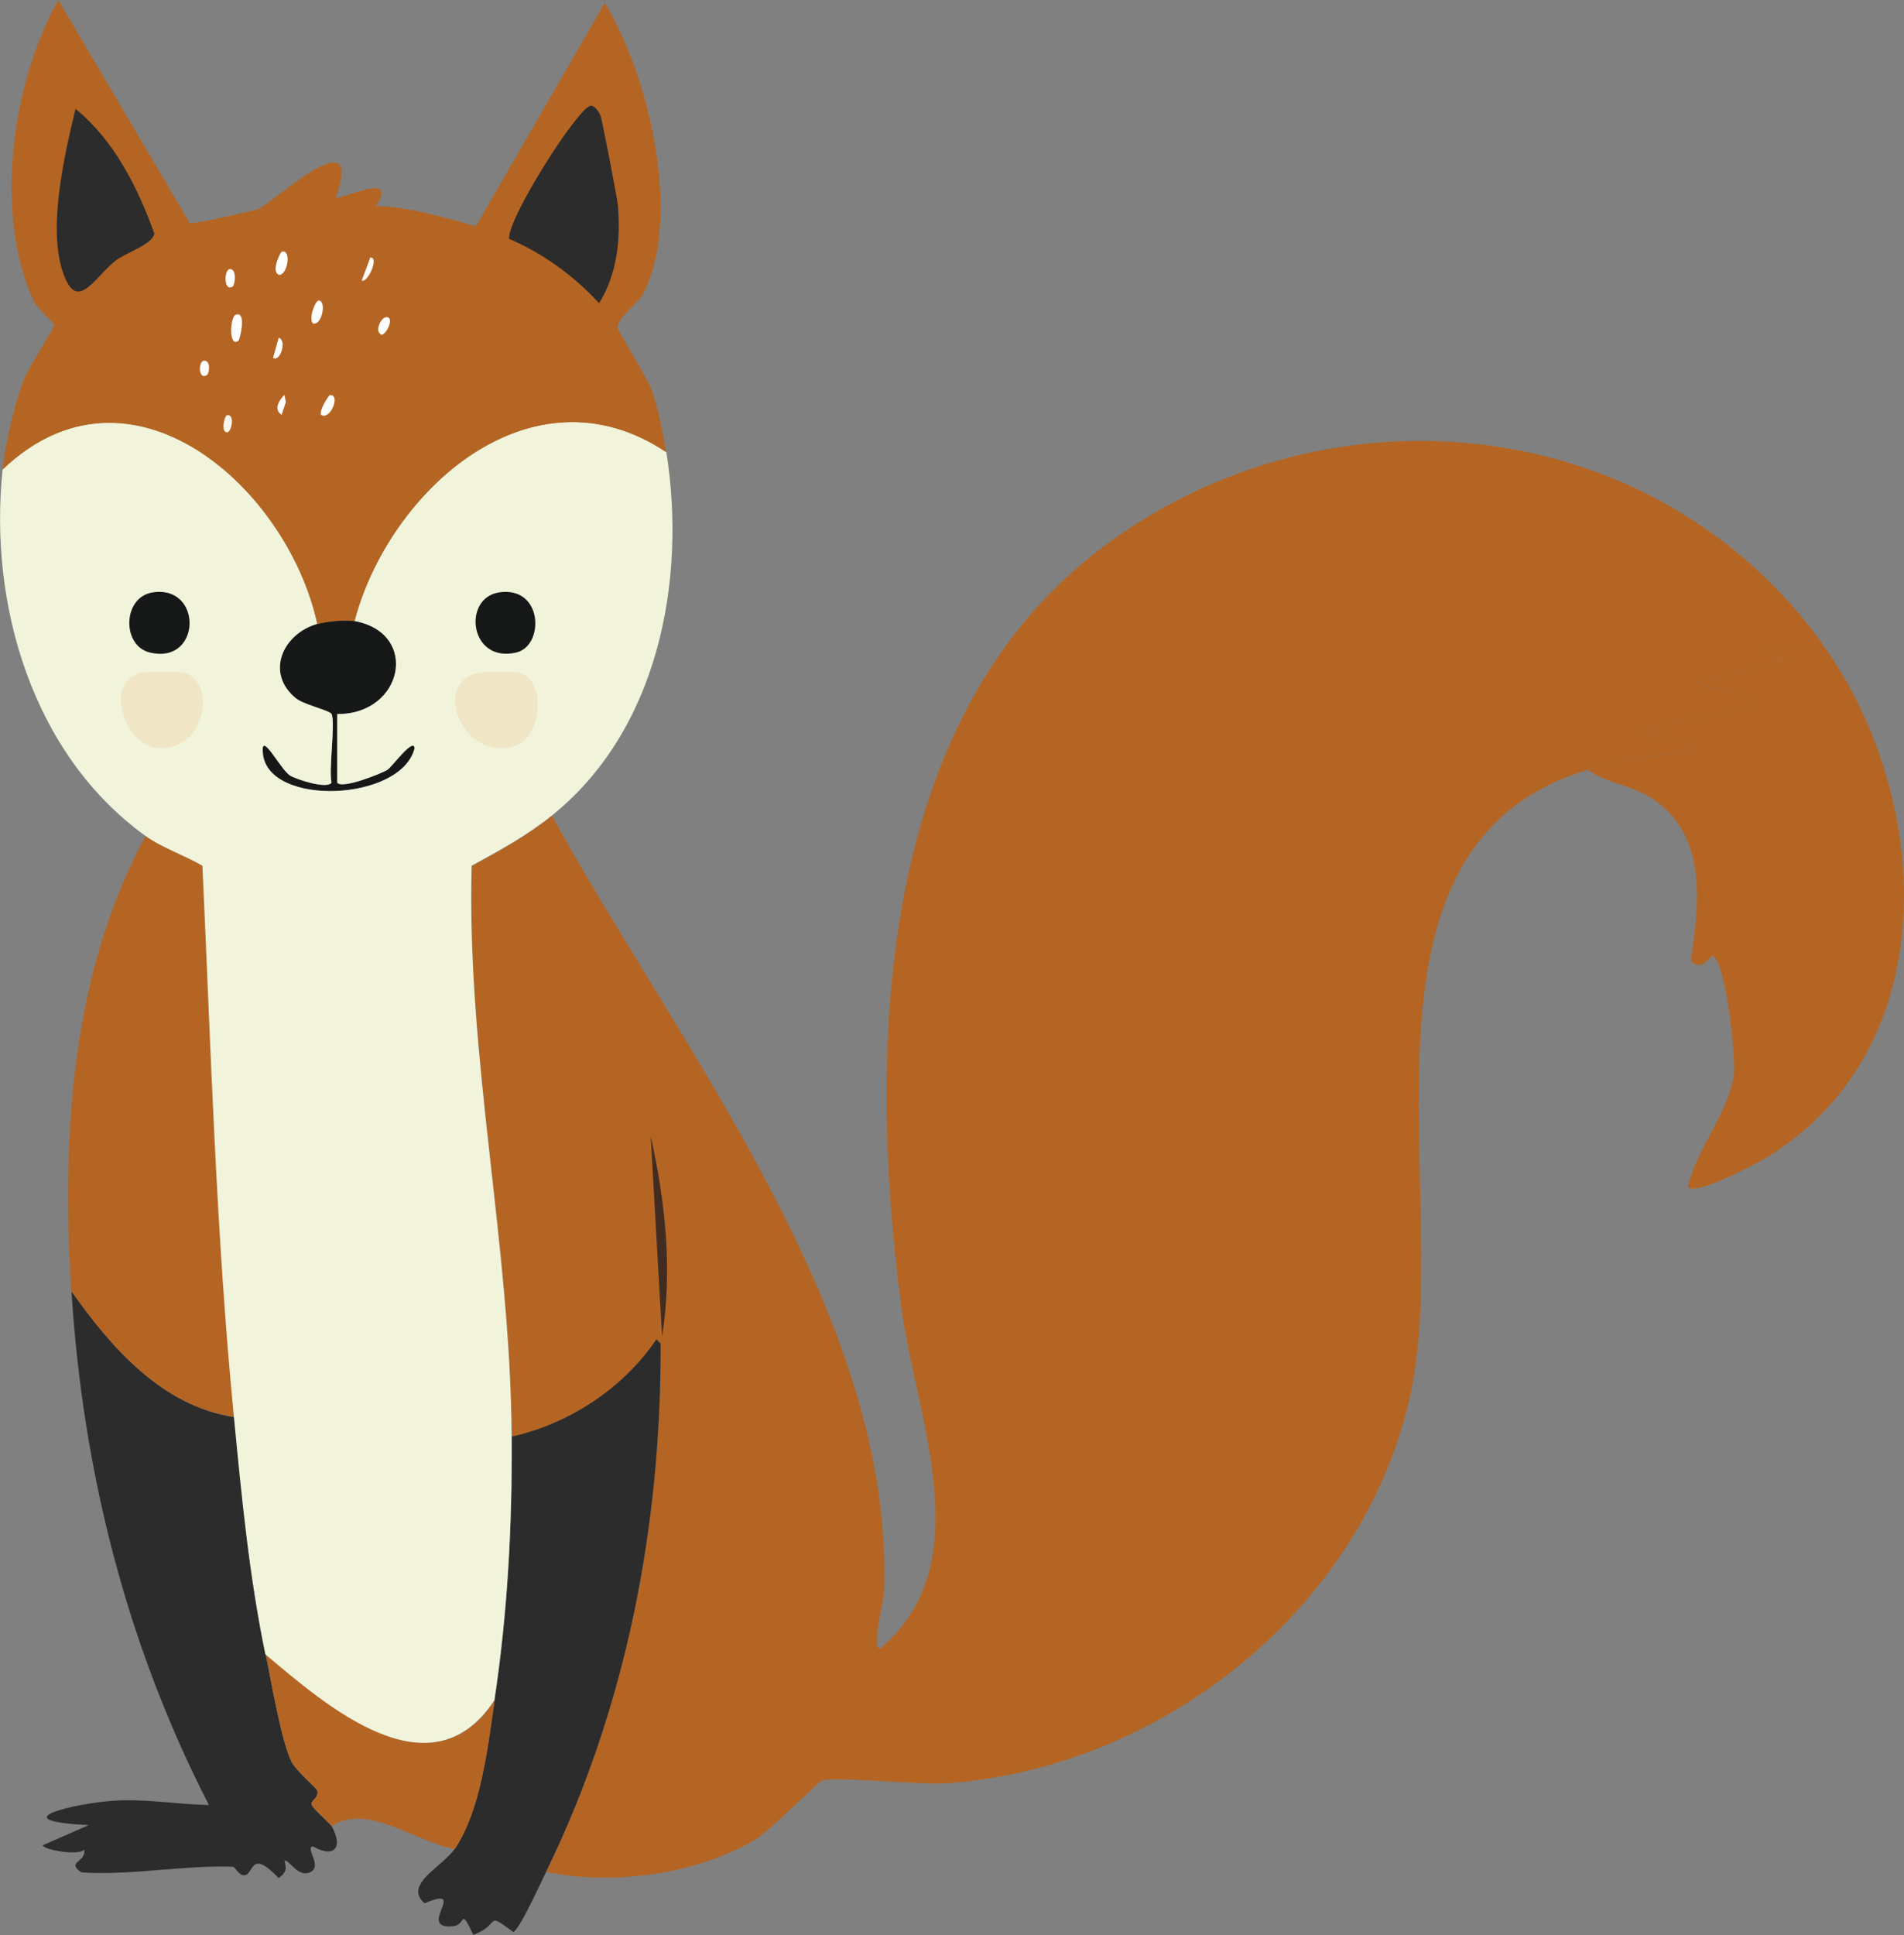<?xml version="1.0" encoding="UTF-8"?>
<svg id="uuid-45f4d41c-e211-4360-aa00-afe7738c83ef" data-name="Ebene 2" xmlns="http://www.w3.org/2000/svg" viewBox="0 0 93.78 95.28"><rect x="0" y="0" width="93.78" height="95.28" fill="#808080" stroke="none"/>
  <g id="uuid-23e4c646-5175-4113-a158-eec11917d259" data-name="Ebene 1">
    <g>
      <path d="M89.76,31.71c5.49,7.63,6.1,20.03-2.89,25.37-.5.3-3.51,1.87-3.73,1.34.4-1.8,2.02-3.66,2.26-5.5.1-.82-.4-5.69-1.06-5.85-.06-.02-.61.86-1.06.21.43-2.82.81-6.17-1.9-7.96-.97-.64-2.22-.74-3.17-1.41,1.73-.52,3.46-.81,5.29-.85-.39-.85-1.97-.51-2.54-1.13l5.43-1.2c-.17-.12-.33-.4-.49-.49-.53-.31-1.86-.19-2.26-.7l4.3-1.06-.92-.49,2.75-.28Z" fill="#b56523"/>
      <path d="M89.76,31.71l-2.75.28.92.49-4.3,1.06c.39.52,1.72.39,2.26.7.16.09.32.37.49.49l-5.43,1.2c.57.62,2.15.28,2.54,1.13-1.82.03-3.56.33-5.29.85-12.49,3.74-6.56,20.97-8.74,30.8-2.32,10.49-12.2,18.31-22.76,19.1-1.35.1-5.41-.34-6.2-.14-.22.06-2.52,2.46-3.38,2.96-2.89,1.68-6.94,2.21-10.22,1.55,3.93-8.08,5.67-17.01,5.64-26l-.21-.21c-1.62,2.41-4.27,4.15-7.12,4.79-.06-9.48-2.22-18.61-1.97-28.12,1.39-.76,2.71-1.47,3.95-2.47,6.19,11.31,16.92,24.73,16.35,38.27-.02.38-.61,2.7-.21,2.75,5.02-4.15,1.76-11.47,1.06-16.84-1.66-12.72-1.25-29.04,9.94-37.42s27.26-6.59,35.45,4.79Z" fill="#b56523"/>
      <path d="M32.05,55.95c.72,3.2,1.08,6.59.56,9.87l-.56-9.87Z" fill="#422c22"/>
      <path d="M11.54,69.77c.38,3.93.75,7.83,1.55,11.7.26,1.27.76,4.26,1.27,5.29.21.42,1.25,1.32,1.27,1.41.07.41-.34.47-.28.7.05.18.93.95.99,1.06.57,1.04.13,1.59-.92.99-.43.03.49.98-.14,1.27s-1.06-.68-1.27-.56c.13.44.07.56-.28.85-1.43-1.49-1.2-.19-1.69-.14-.27.03-.47-.42-.56-.42-2.42-.09-5.02.44-7.47.28-.77-.53.24-.49.14-1.13-.24.33-2.01.02-2.04-.21l2.26-.99c-4.45-.22-.57-1.08,1.2-1.2,1.59-.11,3.15.18,4.72.21-4.06-7.9-6.21-16.44-6.77-25.3,1.97,2.78,4.47,5.67,8.03,6.2Z" fill="#2c2c2d"/>
      <path d="M11.54,69.77c-3.56-.53-6.07-3.42-8.03-6.2-.48-7.57-.03-15.59,3.66-22.41.83.59,1.94.96,2.82,1.48.42,9.05.67,18.11,1.55,27.13Z" fill="#b56523"/>
      <path d="M26.9,92.17c-.22.44-1.33,2.89-1.62,2.96-1.45-1.06-.55-.37-1.97.14-.67-1.41-.33-.49-.99-.42-1.88.18.83-2.08-1.41-1.13-1.06-.93.88-1.79,1.48-2.68,1.31-1.93,1.63-5.07,1.97-7.33.65-4.32.87-8.6.85-12.97,2.84-.64,5.49-2.38,7.12-4.79l.21.21c.03,9-1.7,17.93-5.64,26Z" fill="#2c2c2d"/>
      <path d="M24.37,83.72c-.34,2.26-.67,5.4-1.97,7.33-1.92-.34-4.32-2.3-6.06-1.13-.06-.11-.94-.88-.99-1.06-.06-.23.35-.29.28-.7-.02-.09-1.06-.99-1.27-1.41-.51-1.03-1.01-4.02-1.27-5.29,2.97,2.5,8.14,7.04,11.28,2.26Z" fill="#b56523"/>
      <path d="M17.46,30.58c3.24.59,2.4,4.61-.85,4.58v3.38c.23.32,2.15-.44,2.47-.63.21-.13,1.31-1.64,1.34-1.06-.66,2.61-7.17,2.9-7.47.28-.14-1.26.86.77,1.34,1.06.32.2,1.81.68,2.04.35-.15-.66.2-2.96,0-3.38-.08-.17-1.37-.45-1.76-.78-1.52-1.25-.64-3.18,1.06-3.66.46-.13,1.38-.22,1.83-.14Z" fill="#161818"/>
      <g>
        <path d="M15.63,30.72c-1.7.48-2.58,2.42-1.06,3.66.39.32,1.68.6,1.76.78.2.43-.15,2.73,0,3.38-.23.33-1.72-.16-2.04-.35-.48-.29-1.48-2.32-1.34-1.06.3,2.61,6.81,2.33,7.47-.28-.03-.58-1.13.93-1.34,1.06-.32.19-2.24.96-2.47.63v-3.38c3.25.03,4.08-3.99.85-4.58,1.69-6.42,8.71-12.75,15.36-8.32,1.01,6.36-.42,13.71-5.64,17.9-1.24.99-2.56,1.71-3.95,2.47-.25,9.5,1.91,18.64,1.97,28.12.03,4.37-.2,8.65-.85,12.97-3.14,4.78-8.3.25-11.28-2.26-.8-3.87-1.17-7.77-1.55-11.7-.88-9.02-1.13-18.08-1.55-27.13-.88-.52-1.99-.88-2.82-1.48C1.6,37.14-.57,29.76.13,23.11c6.3-6,14.04.89,15.5,7.61Z" fill="#f1f4db"/>
        <path d="M23.59,33.12c.21-.04,1.79-.05,1.97,0,1.39.36,1.08,3.03,0,3.52-2.57,1.18-4.48-3.01-1.97-3.52Z" fill="#f0e6c6"/>
        <path d="M6.96,33.12c.19-.04,1.94-.05,2.11,0,1.67.45,1.02,4.18-1.55,3.66-1.45-.29-2.36-3.26-.56-3.66Z" fill="#f0e6c6"/>
        <path d="M7.52,29.17c2.48-.38,2.41,3.57-.14,2.96-1.39-.33-1.35-2.73.14-2.96Z" fill="#161818"/>
        <path d="M24.58,29.17c2.17-.33,2.25,2.63.85,2.96-2.31.54-2.67-2.68-.85-2.96Z" fill="#161818"/>
      </g>
      <path d="M32.82,22.27c-6.65-4.44-13.67,1.9-15.36,8.32-.45-.08-1.37.01-1.83.14-1.46-6.72-9.21-13.61-15.5-7.61.13-1.29.56-3.07.99-4.3.22-.64,1.56-2.66,1.55-2.82,0-.07-.89-.92-.99-1.13C-.33,10.55.58,4.09,2.87,0l6.48,10.99c.16.06,3.19-.62,3.38-.7.77-.34,5.26-4.6,3.81-.56.23.14,3.16-1.37,1.97.42,1.48,0,3.27.53,4.93.99L29.79.14c2.16,3.57,3.83,10.47,1.9,14.31-.24.48-1.32,1.23-1.27,1.69.02.18,1.46,2.45,1.69,3.1.3.85.56,2.13.7,3.03Z" fill="#b56523"/>
      <g>
        <path d="M29.09,5.21c.23-.02.42.32.49.49.08.21.81,4.01.85,4.37.15,1.67-.02,3.41-.92,4.86-1.25-1.35-2.75-2.45-4.44-3.17-.05-1.06,3.43-6.51,4.02-6.55Z" fill="#2c2c2d"/>
        <path d="M3.72,5.36c1.92,1.57,3.05,3.85,3.88,6.13-.04.53-1.42.96-1.9,1.34-.99.77-1.8,2.41-2.47.92-.99-2.22-.05-6.13.49-8.39Z" fill="#2c2c2d"/>
        <path d="M11.61,15.5c.56-.21.2,1.22.14,1.27-.49.4-.43-1.16-.14-1.27Z" fill="#fff"/>
        <path d="M13.87,12.4c.52-.16.28,1.21-.14,1.13-.4-.17.09-1.11.14-1.13Z" fill="#fff"/>
        <path d="M15.7,14.8c.39,0,.17,1.23-.28,1.13-.24-.21.1-1.13.28-1.13Z" fill="#fff"/>
        <path d="M16.26,19.45c.53,0,0,1.23-.42.99-.19-.11.34-.99.42-.99Z" fill="#fff"/>
        <path d="M18.24,12.68c.46-.02-.15,1.29-.42,1.13l.42-1.13Z" fill="#fff"/>
        <path d="M13.73,16.63c.43.15.05,1.23-.28.99l.28-.99Z" fill="#fff"/>
        <path d="M11.33,13.25c.35,0,.24.78.14.85-.46.32-.45-.85-.14-.85Z" fill="#fff"/>
        <path d="M18.94,15.64c.51-.18.19.75-.14.85-.39-.19-.02-.79.14-.85Z" fill="#fff"/>
        <path d="M14.01,19.45l.07.35-.21.63c-.41-.28-.12-.72.14-.99Z" fill="#fff"/>
        <path d="M10.06,17.76c.34,0,.24.63.14.7-.44.3-.45-.7-.14-.7Z" fill="#fff"/>
        <path d="M11.19,20.44c.4-.04.21.84,0,.85-.33,0-.14-.83,0-.85Z" fill="#fbf5eb"/>
      </g>
    </g>
  </g>
</svg>